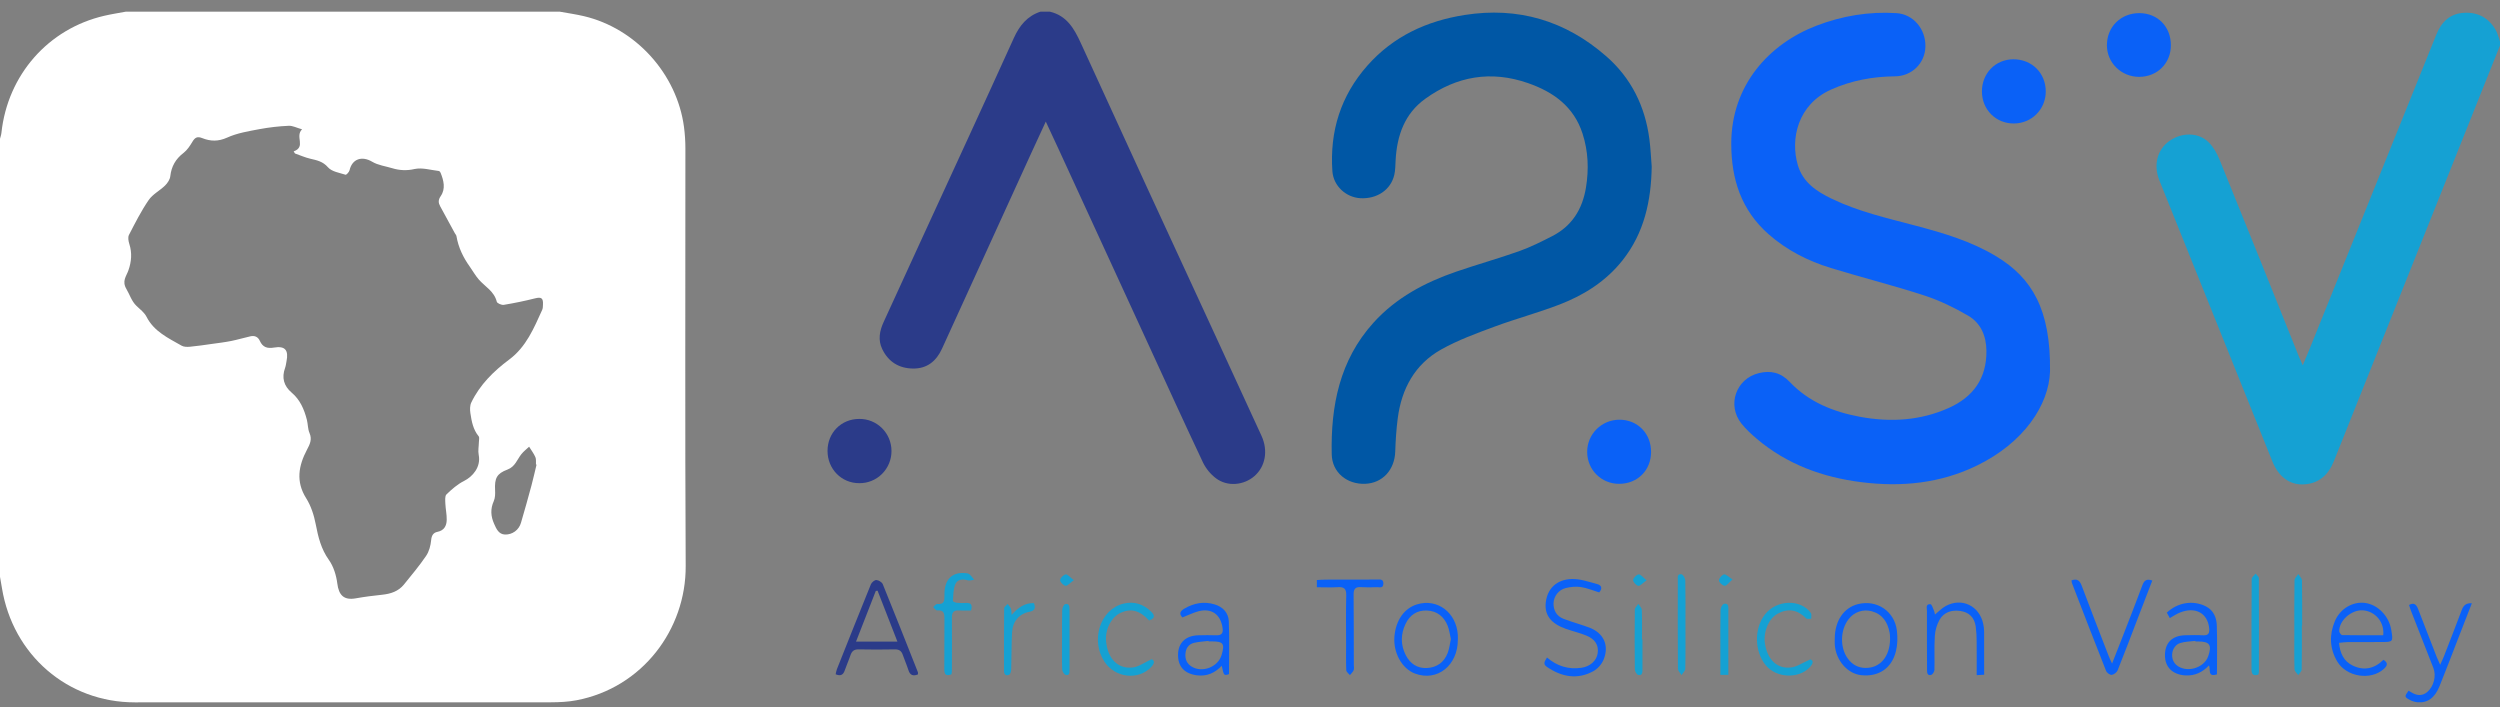 <svg width="152" height="43" viewBox="0 0 152 43" fill="none" xmlns="http://www.w3.org/2000/svg">
    <rect x="0" y="0" width="152" height="43" fill="#808080" stroke="none"/>
    <g clip-path="url(#clip0_2132_2083)">
        <path
            d="M34.029 0.709C34.52 0.799 35.016 0.867 35.501 0.982C38.66 1.728 41.159 4.496 41.587 7.721C41.644 8.154 41.672 8.59 41.672 9.027C41.676 17.49 41.644 25.954 41.69 34.417C41.71 38.26 39.059 41.818 35.042 42.578C34.54 42.673 34.018 42.698 33.506 42.7C25.069 42.707 16.633 42.708 8.196 42.704C4.112 42.703 0.78 39.826 0.117 35.748C0.081 35.522 0.04 35.296 0 35.07V8.436C0.03 8.318 0.074 8.2 0.086 8.08C0.463 4.559 2.929 1.747 6.345 0.958C6.777 0.858 7.216 0.79 7.653 0.709H34.029ZM18.366 7.863C18.032 7.769 17.791 7.637 17.558 7.648C16.966 7.674 16.375 7.741 15.792 7.849C15.12 7.977 14.423 8.087 13.809 8.367C13.266 8.612 12.793 8.595 12.295 8.397C12 8.279 11.857 8.356 11.703 8.611C11.55 8.867 11.38 9.128 11.153 9.302C10.679 9.667 10.421 10.114 10.354 10.713C10.332 10.913 10.187 11.131 10.038 11.278C9.721 11.59 9.284 11.806 9.041 12.161C8.583 12.827 8.214 13.562 7.84 14.284C7.767 14.427 7.808 14.662 7.863 14.833C8.039 15.38 7.993 15.909 7.807 16.439C7.678 16.806 7.397 17.088 7.691 17.582C7.89 17.916 7.998 18.313 8.302 18.602C8.519 18.808 8.779 19.003 8.908 19.259C9.371 20.167 10.237 20.555 11.044 21.018C11.181 21.096 11.381 21.097 11.547 21.082C11.987 21.041 12.425 20.975 12.863 20.913C13.261 20.858 13.661 20.81 14.054 20.732C14.448 20.654 14.839 20.533 15.234 20.446C15.484 20.393 15.686 20.475 15.8 20.728C15.972 21.109 16.244 21.203 16.66 21.132C17.335 21.017 17.557 21.29 17.42 21.965C17.393 22.098 17.38 22.238 17.335 22.364C17.115 22.965 17.255 23.466 17.734 23.872C18.248 24.306 18.496 24.892 18.658 25.523C18.725 25.786 18.712 26.079 18.817 26.323C18.988 26.72 18.842 27.007 18.66 27.351C18.154 28.312 17.973 29.277 18.617 30.296C18.913 30.764 19.093 31.337 19.199 31.887C19.348 32.659 19.523 33.379 19.995 34.041C20.28 34.44 20.445 34.979 20.508 35.474C20.598 36.199 20.917 36.506 21.63 36.379C22.161 36.284 22.698 36.216 23.235 36.16C23.753 36.106 24.221 35.956 24.56 35.538C25.022 34.967 25.498 34.401 25.91 33.793C26.09 33.527 26.184 33.167 26.214 32.841C26.24 32.555 26.348 32.388 26.588 32.339C27.001 32.258 27.154 31.974 27.16 31.608C27.168 31.285 27.094 30.961 27.079 30.637C27.072 30.441 27.039 30.165 27.144 30.061C27.468 29.746 27.823 29.437 28.221 29.238C28.724 28.986 29.254 28.404 29.105 27.656C29.055 27.409 29.112 27.14 29.116 26.881C29.118 26.758 29.162 26.598 29.102 26.526C28.764 26.116 28.675 25.619 28.6 25.123C28.568 24.912 28.566 24.657 28.654 24.474C29.177 23.388 30.015 22.565 30.958 21.862C31.996 21.09 32.459 19.954 32.967 18.837C33.01 18.742 33.008 18.622 33.013 18.513C33.033 18.116 32.906 18.046 32.531 18.14C31.903 18.299 31.267 18.43 30.628 18.535C30.494 18.556 30.228 18.441 30.204 18.344C30.048 17.712 29.498 17.432 29.117 17.002C28.908 16.765 28.753 16.479 28.568 16.22C28.164 15.656 27.868 15.047 27.752 14.355C27.742 14.291 27.686 14.237 27.653 14.177C27.361 13.633 27.058 13.088 26.763 12.541C26.648 12.33 26.635 12.159 26.799 11.918C27.103 11.474 26.977 10.974 26.787 10.503C26.769 10.459 26.719 10.4 26.679 10.396C26.184 10.338 25.663 10.175 25.199 10.277C24.754 10.382 24.29 10.365 23.854 10.229C23.443 10.104 22.99 10.049 22.631 9.835C22.007 9.464 21.412 9.656 21.253 10.351C21.227 10.46 21.061 10.64 21.01 10.624C20.639 10.505 20.175 10.438 19.945 10.175C19.626 9.808 19.258 9.743 18.854 9.647C18.54 9.573 18.241 9.438 17.935 9.331L17.854 9.205C18.628 8.923 17.914 8.302 18.366 7.863ZM32.622 28.25L32.586 28.239C32.577 28.089 32.608 27.922 32.551 27.793C32.452 27.569 32.3 27.369 32.17 27.159C32.012 27.309 31.835 27.443 31.701 27.611C31.438 27.941 31.321 28.377 30.855 28.549C30.198 28.794 30.065 29.08 30.101 29.799C30.113 30.022 30.108 30.274 30.02 30.471C29.806 30.947 29.839 31.395 30.044 31.852C30.179 32.156 30.32 32.483 30.7 32.499C30.918 32.508 31.133 32.442 31.309 32.313C31.486 32.184 31.615 31.998 31.675 31.787C31.9 31.03 32.109 30.268 32.316 29.506C32.427 29.088 32.52 28.668 32.622 28.25Z"
            fill="#ffffff" />
        <path
            d="M63.829 0.709C64.854 0.949 65.307 1.729 65.715 2.622C68.375 8.443 71.05 14.258 73.741 20.067C74.729 22.211 75.716 24.356 76.701 26.502C77.113 27.402 76.934 28.366 76.271 28.945C75.624 29.509 74.629 29.604 73.936 29.084C73.601 28.831 73.33 28.502 73.144 28.124C72.007 25.719 70.904 23.296 69.793 20.878C67.985 16.948 66.178 13.017 64.371 9.086C64.129 8.56 63.883 8.036 63.584 7.393C63.239 8.14 62.949 8.764 62.663 9.39C60.868 13.326 59.072 17.262 57.275 21.197C56.931 21.951 56.371 22.421 55.505 22.408C54.657 22.394 54.024 22.006 53.646 21.238C53.37 20.679 53.477 20.12 53.725 19.578C54.509 17.864 55.294 16.153 56.081 14.442C57.94 10.399 59.806 6.361 61.643 2.309C61.99 1.544 62.46 0.974 63.26 0.709L63.829 0.709Z"
            fill="#2b3b89" />
        <path
            d="M152 2.764C148.632 11.19 145.265 19.616 141.898 28.042C141.558 28.893 140.965 29.416 140.037 29.452C139.209 29.485 138.53 28.973 138.165 28.065C135.87 22.369 133.579 16.671 131.291 10.971C130.916 10.036 131.159 9.104 131.885 8.581C132.639 8.037 133.661 8.033 134.284 8.648C134.573 8.934 134.793 9.324 134.948 9.706C136.571 13.702 138.183 17.703 139.784 21.707C139.839 21.844 139.905 21.978 140.008 22.208C140.154 21.86 140.27 21.592 140.38 21.322C142.963 14.916 145.545 8.51 148.128 2.104C148.437 1.337 148.955 0.823 149.82 0.778C150.652 0.734 151.297 1.077 151.724 1.798C151.853 2.015 151.91 2.276 152 2.516V2.764Z"
            fill="#15a1d3" />
        <path
            d="M124.642 22.579C124.576 24.61 123.065 26.907 120.204 28.303C117.961 29.396 115.588 29.624 113.146 29.313C110.802 29.015 108.648 28.232 106.814 26.681C106.482 26.401 106.159 26.1 105.887 25.762C104.984 24.64 105.542 23.032 106.93 22.688C107.663 22.507 108.273 22.651 108.814 23.219C109.975 24.443 111.459 25.038 113.079 25.34C114.936 25.684 116.757 25.58 118.494 24.799C119.955 24.142 120.792 23.02 120.775 21.337C120.767 20.417 120.432 19.639 119.655 19.188C118.817 18.702 117.927 18.268 117.01 17.969C115.131 17.357 113.211 16.875 111.321 16.296C109.923 15.868 108.63 15.213 107.519 14.231C105.873 12.774 105.261 10.904 105.261 8.736C105.261 5.15 107.595 2.65 110.448 1.559C112.011 0.962 113.635 0.691 115.31 0.799C116.33 0.865 117.093 1.768 117.065 2.844C117.038 3.844 116.241 4.633 115.217 4.641C113.86 4.653 112.557 4.893 111.31 5.455C109.322 6.353 108.831 8.427 109.311 10.049C109.62 11.095 110.452 11.64 111.365 12.082C112.988 12.865 114.734 13.261 116.462 13.719C118.166 14.171 119.856 14.666 121.384 15.593C123.548 16.907 124.687 18.81 124.642 22.579Z"
            fill="#0a61f7" />
        <path
            d="M100.424 10.136C100.39 12.212 99.97 14.159 98.653 15.823C97.643 17.102 96.311 17.94 94.827 18.513C93.528 19.014 92.176 19.374 90.869 19.859C89.768 20.267 88.647 20.675 87.627 21.247C86.027 22.142 85.213 23.634 84.981 25.445C84.895 26.109 84.853 26.78 84.831 27.449C84.795 28.567 84.063 29.373 83.005 29.415C81.906 29.459 80.993 28.734 80.969 27.625C80.905 24.679 81.448 21.903 83.5 19.628C84.882 18.096 86.636 17.171 88.544 16.514C89.811 16.079 91.104 15.719 92.366 15.271C93.053 15.026 93.711 14.695 94.362 14.363C95.565 13.751 96.209 12.736 96.427 11.402C96.609 10.285 96.565 9.19 96.218 8.12C95.686 6.478 94.447 5.59 92.904 5.053C90.661 4.272 88.576 4.625 86.661 6.002C85.401 6.907 84.937 8.234 84.854 9.735C84.837 10.035 84.841 10.343 84.773 10.632C84.561 11.543 83.722 12.107 82.709 12.051C81.841 12.002 81.071 11.311 81.009 10.41C80.841 7.979 81.517 5.818 83.141 3.984C84.724 2.196 86.756 1.271 89.052 0.91C92.294 0.4 95.178 1.251 97.658 3.42C99.178 4.748 100.022 6.458 100.283 8.461C100.356 9.016 100.379 9.578 100.424 10.136Z"
            fill="#0057a5" />
        <path
            d="M120.501 5.564C120.498 4.455 121.328 3.606 122.416 3.604C123.539 3.604 124.381 4.44 124.382 5.562C124.382 6.648 123.525 7.507 122.439 7.508C121.346 7.511 120.505 6.666 120.501 5.564Z"
            fill="#0a61f7" />
        <path
            d="M100.385 27.475C100.385 28.588 99.569 29.41 98.457 29.417C97.371 29.425 96.508 28.574 96.5 27.487C96.492 26.401 97.375 25.514 98.472 25.518C99.569 25.523 100.386 26.357 100.385 27.475Z"
            fill="#0a61f7" />
        <path
            d="M130.077 0.798C131.184 0.802 131.987 1.618 131.99 2.743C131.994 3.844 131.164 4.675 130.057 4.673C128.966 4.671 128.095 3.81 128.1 2.742C128.106 1.625 128.949 0.795 130.077 0.798Z"
            fill="#0a61f7" />
        <path
            d="M52.239 25.471C52.495 25.467 52.75 25.514 52.988 25.61C53.226 25.707 53.443 25.85 53.625 26.031C53.808 26.213 53.953 26.429 54.053 26.668C54.152 26.907 54.203 27.163 54.203 27.422C54.204 27.681 54.153 27.937 54.054 28.176C53.955 28.415 53.81 28.632 53.628 28.814C53.446 28.996 53.229 29.139 52.991 29.236C52.753 29.333 52.499 29.381 52.242 29.377C51.164 29.38 50.318 28.521 50.314 27.419C50.31 26.317 51.145 25.47 52.239 25.471Z"
            fill="#2b3b89" />
        <path
            d="M50.807 40.995C50.826 40.89 50.852 40.786 50.885 40.684C51.57 38.962 52.253 37.239 52.952 35.522C53.001 35.404 53.177 35.259 53.286 35.266C53.423 35.275 53.623 35.396 53.673 35.519C54.398 37.299 55.102 39.087 55.809 40.873C55.822 40.908 55.809 40.953 55.809 41.005C55.519 41.124 55.33 41.059 55.229 40.736C55.131 40.424 54.993 40.124 54.889 39.815C54.808 39.574 54.664 39.477 54.404 39.482C53.672 39.496 52.941 39.498 52.209 39.482C51.929 39.476 51.791 39.589 51.706 39.845C51.604 40.155 51.464 40.454 51.359 40.763C51.266 41.039 51.1 41.121 50.807 40.995ZM54.562 39.008C54.147 37.94 53.751 36.927 53.356 35.913L53.248 35.929C52.854 36.938 52.46 37.948 52.047 39.008H54.562Z"
            fill="#2b3b89" />
        <path
            d="M94.058 39.977C94.668 40.501 95.359 40.712 96.137 40.603C96.671 40.529 97.066 40.184 97.137 39.727C97.215 39.23 96.99 38.856 96.423 38.631C96.022 38.471 95.598 38.373 95.19 38.228C94.281 37.904 93.894 37.38 93.984 36.621C94.081 35.798 94.63 35.234 95.556 35.204C96.075 35.187 96.607 35.377 97.124 35.517C97.397 35.591 97.426 35.802 97.23 36.018C96.856 35.904 96.492 35.749 96.113 35.691C95.815 35.646 95.49 35.682 95.195 35.754C94.988 35.806 94.804 35.925 94.671 36.092C94.537 36.26 94.461 36.466 94.454 36.681C94.447 37.118 94.646 37.46 95.052 37.62C95.568 37.82 96.106 37.961 96.625 38.155C97.494 38.479 97.852 39.228 97.504 40.096C97.378 40.392 97.16 40.64 96.884 40.803C95.902 41.343 94.954 41.157 94.055 40.55C93.779 40.364 93.933 40.191 94.058 39.977Z"
            fill="#0a61f7" />
        <path
            d="M142.214 39.084C142.27 39.722 142.507 40.212 143.054 40.471C143.738 40.795 144.372 40.656 144.913 40.115C145.196 40.294 145.169 40.459 144.948 40.662C144.159 41.389 142.667 41.17 142.103 40.217C141.641 39.436 141.612 38.601 141.957 37.774C142.28 36.998 143.062 36.553 143.813 36.661C144.581 36.772 145.249 37.462 145.386 38.285C145.511 39.035 145.511 39.035 144.755 39.035C144.091 39.035 143.426 39.032 142.762 39.038C142.591 39.039 142.422 39.066 142.214 39.084ZM144.898 38.625C144.921 38.443 144.907 38.258 144.856 38.081C144.806 37.904 144.721 37.74 144.605 37.598C144.49 37.456 144.347 37.34 144.185 37.255C144.023 37.171 143.846 37.121 143.665 37.108C142.976 37.062 142.216 37.72 142.225 38.376C142.225 38.46 142.343 38.613 142.409 38.614C143.241 38.63 144.074 38.625 144.898 38.625Z"
            fill="#0a61f7" />
        <path
            d="M134.791 41C134.217 41.183 134.408 40.731 134.309 40.456C133.905 40.881 133.442 41.098 132.869 41.065C132.101 41.02 131.629 40.57 131.629 39.841C131.629 39.083 132.069 38.644 132.856 38.624C133.22 38.615 133.588 38.605 133.953 38.627C134.286 38.646 134.346 38.475 134.319 38.198C134.227 37.268 133.464 36.86 132.52 37.252C132.322 37.334 132.141 37.456 131.924 37.579L131.743 37.248C132.404 36.625 133.33 36.481 134.095 36.856C134.585 37.097 134.764 37.541 134.782 38.032C134.814 39.014 134.791 39.997 134.791 41ZM133.484 39.001C133.484 38.989 133.481 38.977 133.48 38.965C133.173 39.006 132.854 39.004 132.563 39.094C132.021 39.261 131.891 40.062 132.325 40.432C132.916 40.938 134.004 40.636 134.261 39.895C134.496 39.216 134.349 39.001 133.647 39.001H133.484Z"
            fill="#0a61f7" />
        <path
            d="M71.894 37.541C71.676 37.328 71.743 37.161 72.015 37.001C72.597 36.662 73.207 36.552 73.852 36.748C74.352 36.899 74.692 37.26 74.712 37.78C74.752 38.841 74.724 39.908 74.724 40.987C74.412 41.087 74.412 41.087 74.282 40.479C73.862 40.922 73.381 41.132 72.784 41.06C72.01 40.964 71.601 40.524 71.626 39.759C71.649 39.069 72.107 38.643 72.856 38.626C73.222 38.617 73.589 38.612 73.954 38.626C74.294 38.638 74.378 38.476 74.331 38.167C74.21 37.358 73.668 36.964 72.883 37.161C72.563 37.242 72.262 37.398 71.894 37.541ZM73.483 38.997L73.479 38.966C73.186 39.003 72.888 39.017 72.602 39.084C72.279 39.16 72.106 39.399 72.077 39.732C72.045 40.072 72.158 40.35 72.455 40.531C73.105 40.926 74.056 40.554 74.274 39.823C74.476 39.136 74.379 38.997 73.688 38.997H73.483Z"
            fill="#0a61f7" />
        <path
            d="M125.948 35.286C126.271 35.169 126.442 35.276 126.563 35.599C127.099 37.031 127.654 38.456 128.206 39.88C128.253 40.002 128.312 40.119 128.413 40.345C128.661 39.716 128.869 39.192 129.072 38.667C129.472 37.636 129.875 36.607 130.262 35.571C130.368 35.286 130.523 35.173 130.859 35.298C130.573 36.038 130.29 36.772 130.01 37.506C129.594 38.589 129.187 39.675 128.754 40.752C128.703 40.879 128.526 41.016 128.393 41.032C128.286 41.044 128.096 40.906 128.05 40.791C127.347 39.015 126.66 37.231 125.973 35.448C125.959 35.395 125.95 35.34 125.948 35.286Z"
            fill="#0a61f7" />
        <path
            d="M88.637 38.894C88.64 40.461 87.384 41.455 86.037 40.955C85.234 40.657 84.693 39.676 84.783 38.68C84.871 37.699 85.385 36.977 86.164 36.743C87.394 36.372 88.548 37.24 88.636 38.606C88.643 38.702 88.637 38.798 88.637 38.894ZM88.214 38.853C88.15 38.578 88.119 38.3 88.02 38.051C87.794 37.482 87.365 37.142 86.751 37.119C86.152 37.097 85.713 37.393 85.455 37.938C85.157 38.569 85.152 39.212 85.471 39.834C85.735 40.347 86.166 40.645 86.751 40.616C87.359 40.587 87.804 40.27 88.023 39.691C88.123 39.426 88.152 39.135 88.214 38.852V38.853Z"
            fill="#0a61f7" />
        <path
            d="M111.554 38.832C111.554 37.755 112.096 36.949 112.961 36.731C114.108 36.442 115.191 37.16 115.332 38.346C115.38 38.759 115.372 39.203 115.271 39.604C115.01 40.643 114.217 41.16 113.169 41.052C112.33 40.966 111.624 40.157 111.555 39.201C111.545 39.079 111.554 38.955 111.554 38.832ZM114.917 38.863C114.911 38.764 114.917 38.611 114.89 38.465C114.768 37.832 114.464 37.349 113.809 37.166C113.553 37.094 113.282 37.101 113.031 37.185C112.779 37.27 112.558 37.429 112.397 37.642C111.879 38.302 111.858 39.39 112.357 40.055C112.615 40.4 112.955 40.598 113.394 40.61C114.286 40.634 114.896 39.955 114.917 38.863Z"
            fill="#0a61f7" />
        <path
            d="M150.289 36.677C149.985 37.459 149.697 38.203 149.407 38.946C149.047 39.874 148.695 40.806 148.32 41.727C148.029 42.441 147.592 42.75 146.979 42.697C146.805 42.678 146.637 42.624 146.485 42.538C146.187 42.375 146.191 42.337 146.441 41.993C146.539 42.05 146.637 42.116 146.742 42.166C147.036 42.306 147.319 42.291 147.576 42.074C147.975 41.738 148.138 41.095 147.948 40.609C147.495 39.454 147.043 38.3 146.591 37.145C146.547 37.033 146.514 36.916 146.47 36.783C146.789 36.604 146.923 36.777 147.021 37.031C147.401 38.01 147.781 38.988 148.16 39.965C148.208 40.087 148.267 40.207 148.362 40.417C148.463 40.194 148.532 40.057 148.587 39.914C148.951 38.975 149.321 38.035 149.674 37.09C149.775 36.819 149.924 36.659 150.289 36.677Z"
            fill="#0a61f7" />
        <path
            d="M117.647 37.362C117.88 37.176 118.071 36.971 118.303 36.845C119.279 36.314 120.349 36.834 120.581 37.934C120.614 38.081 120.631 38.23 120.634 38.38C120.639 39.253 120.636 40.126 120.636 41.022L120.183 41.05C120.183 40.356 120.188 39.691 120.181 39.024C120.183 38.711 120.164 38.397 120.124 38.086C120.043 37.555 119.737 37.229 119.195 37.147C118.666 37.07 118.198 37.212 117.926 37.678C117.756 37.985 117.657 38.328 117.637 38.679C117.593 39.361 117.632 40.048 117.614 40.732C117.611 40.839 117.502 41.01 117.412 41.034C117.177 41.095 117.165 40.903 117.164 40.727C117.161 39.536 117.153 38.344 117.158 37.153C117.158 36.99 117.061 36.71 117.371 36.735C117.452 36.742 117.52 36.985 117.584 37.125C117.611 37.202 117.633 37.282 117.647 37.362Z"
            fill="#0a61f7" />
        <path
            d="M80.065 35.705V35.265C80.24 35.257 80.411 35.243 80.582 35.242C81.625 35.238 82.668 35.236 83.711 35.237C83.894 35.237 84.12 35.185 84.108 35.493C84.097 35.786 83.872 35.697 83.715 35.7C83.39 35.717 83.065 35.716 82.74 35.698C82.389 35.671 82.295 35.831 82.299 36.154C82.312 37.576 82.31 38.999 82.312 40.421C82.312 40.53 82.341 40.651 82.303 40.747C82.257 40.859 82.154 40.948 82.075 41.047C81.998 40.949 81.858 40.855 81.854 40.754C81.831 40.249 81.843 39.742 81.843 39.237C81.843 38.225 81.825 37.213 81.851 36.201C81.862 35.793 81.718 35.675 81.336 35.7C80.921 35.727 80.503 35.705 80.065 35.705Z"
            fill="#0a61f7" />
        <path
            d="M69.867 37.724C69.296 37.112 68.764 36.974 68.143 37.254C67.566 37.516 67.18 38.272 67.251 39.004C67.353 40.057 67.973 40.695 68.882 40.581C69.24 40.536 69.572 40.284 70.016 40.081C70.189 40.152 70.23 40.304 69.988 40.56C69.22 41.373 67.811 41.223 67.159 40.245C66.283 38.931 66.889 37.045 68.309 36.7C68.946 36.545 69.512 36.721 69.987 37.185C70.23 37.422 70.221 37.599 69.867 37.724Z"
            fill="#15a1d3" />
        <path
            d="M110.071 40.089C110.288 40.18 110.237 40.357 110.017 40.586C109.34 41.288 107.996 41.224 107.359 40.45C106.665 39.604 106.642 38.217 107.307 37.36C108.01 36.453 109.49 36.405 110.104 37.278C110.159 37.357 110.118 37.505 110.121 37.621C110.015 37.614 109.866 37.65 109.809 37.592C109.292 37.07 108.715 36.963 108.071 37.318C107.537 37.613 107.206 38.403 107.304 39.099C107.443 40.093 108.045 40.69 108.903 40.581C109.265 40.536 109.601 40.295 110.071 40.089Z"
            fill="#15a1d3" />
        <path
            d="M59.039 37.118C58.785 37.118 58.542 37.132 58.302 37.115C57.979 37.092 57.873 37.241 57.875 37.551C57.884 38.618 57.879 39.685 57.875 40.752C57.875 40.833 57.861 40.912 57.853 40.996C57.523 41.124 57.409 41.02 57.414 40.676C57.428 39.664 57.409 38.652 57.422 37.64C57.427 37.306 57.392 37.072 56.973 37.113C56.903 37.12 56.818 36.981 56.74 36.909C56.821 36.843 56.909 36.714 56.983 36.721C57.418 36.768 57.429 36.511 57.423 36.185C57.402 35.266 57.855 34.783 58.661 34.843C58.754 34.849 58.867 34.853 58.931 34.907C59.047 35.002 59.133 35.135 59.232 35.252C59.093 35.264 58.942 35.319 58.819 35.28C58.5 35.18 58.196 35.244 58.081 35.525C57.955 35.831 57.963 36.197 57.935 36.539C57.932 36.57 58.083 36.64 58.167 36.648C58.355 36.668 58.545 36.672 58.733 36.66C59.033 36.644 59.138 36.767 59.039 37.118Z"
            fill="#15a1d3" />
        <path
            d="M137.304 41.013C137.005 41.115 136.89 40.994 136.891 40.707C136.891 38.871 136.887 37.038 136.902 35.204C136.902 35.094 137.057 34.985 137.14 34.875C137.209 34.967 137.338 35.059 137.338 35.151C137.349 37.054 137.344 38.957 137.341 40.86C137.335 40.912 137.322 40.964 137.304 41.013Z"
            fill="#15a1d3" />
        <path
            d="M102.476 37.956C102.476 38.859 102.486 39.761 102.465 40.663C102.462 40.792 102.315 40.918 102.234 41.045C102.159 40.916 102.019 40.787 102.018 40.657C102.004 38.866 102.007 37.075 102.011 35.284C102.011 35.121 101.959 34.867 102.235 34.917C102.334 34.935 102.462 35.158 102.466 35.291C102.486 36.179 102.476 37.068 102.476 37.956Z"
            fill="#15a1d3" />
        <path
            d="M139.953 38.033C139.953 38.921 139.961 39.809 139.943 40.697C139.941 40.814 139.807 40.929 139.734 41.045C139.653 40.928 139.511 40.814 139.507 40.695C139.485 40.001 139.496 39.302 139.496 38.605C139.496 37.499 139.488 36.394 139.506 35.288C139.509 35.157 139.654 35.029 139.734 34.898C139.812 35.029 139.956 35.157 139.959 35.288C139.979 36.203 139.97 37.118 139.97 38.033H139.953Z"
            fill="#15a1d3" />
        <path
            d="M61.507 37.385C61.911 36.932 62.31 36.651 62.864 36.67C62.967 36.956 62.94 37.127 62.592 37.195C61.959 37.317 61.565 37.788 61.532 38.464C61.496 39.201 61.505 39.939 61.482 40.677C61.478 40.799 61.438 40.982 61.358 41.022C61.184 41.109 61.045 41.025 61.045 40.799C61.045 39.527 61.04 38.256 61.053 36.984C61.053 36.895 61.193 36.807 61.268 36.718C61.335 36.812 61.419 36.899 61.464 37.003C61.5 37.084 61.488 37.186 61.507 37.385Z"
            fill="#15a1d3" />
        <path
            d="M105.084 41.031H104.599C104.599 40.582 104.599 40.147 104.599 39.714C104.599 38.837 104.589 37.959 104.608 37.085C104.61 36.952 104.729 36.726 104.825 36.71C105.102 36.66 105.085 36.896 105.085 37.093C105.083 38.392 105.084 39.69 105.084 41.031Z"
            fill="#15a1d3" />
        <path
            d="M64.573 38.894C64.573 38.292 64.563 37.691 64.582 37.09C64.586 36.963 64.678 36.752 64.765 36.731C65.011 36.674 65.028 36.875 65.027 37.069C65.024 38.286 65.024 39.502 65.027 40.718C65.027 40.89 65.027 41.093 64.793 41.033C64.697 41.008 64.584 40.817 64.58 40.697C64.559 40.097 64.57 39.495 64.57 38.894H64.573Z"
            fill="#15a1d3" />
        <path
            d="M99.861 38.884C99.861 39.487 99.861 40.089 99.861 40.691C99.861 40.872 99.861 41.099 99.602 41.036C99.509 41.014 99.4 40.812 99.397 40.69C99.382 39.485 99.382 38.279 99.397 37.074C99.397 36.952 99.534 36.835 99.607 36.715C99.682 36.836 99.817 36.954 99.822 37.077C99.845 37.679 99.832 38.282 99.832 38.884H99.861Z"
            fill="#15a1d3" />
        <path
            d="M105.338 35.23C105.11 35.425 104.979 35.623 104.861 35.615C104.73 35.607 104.516 35.411 104.513 35.295C104.509 35.167 104.687 34.958 104.821 34.924C104.929 34.896 105.09 35.073 105.338 35.23Z"
            fill="#15a1d3" />
        <path
            d="M100.114 35.282C99.874 35.45 99.725 35.634 99.608 35.616C99.48 35.595 99.287 35.381 99.294 35.263C99.302 35.135 99.496 34.942 99.632 34.923C99.744 34.907 99.886 35.102 100.114 35.282Z"
            fill="#15a1d3" />
        <path
            d="M65.289 35.274C65.046 35.449 64.899 35.636 64.786 35.616C64.652 35.593 64.452 35.389 64.456 35.269C64.46 35.142 64.658 34.947 64.794 34.923C64.906 34.904 65.051 35.095 65.289 35.274Z"
            fill="#15a1d3" />
    </g>
    <defs>
        <clipPath id="clip0_2132_2083">
            <rect width="152" height="42" fill="white" transform="translate(0 0.709)" />
        </clipPath>
    </defs>
</svg>